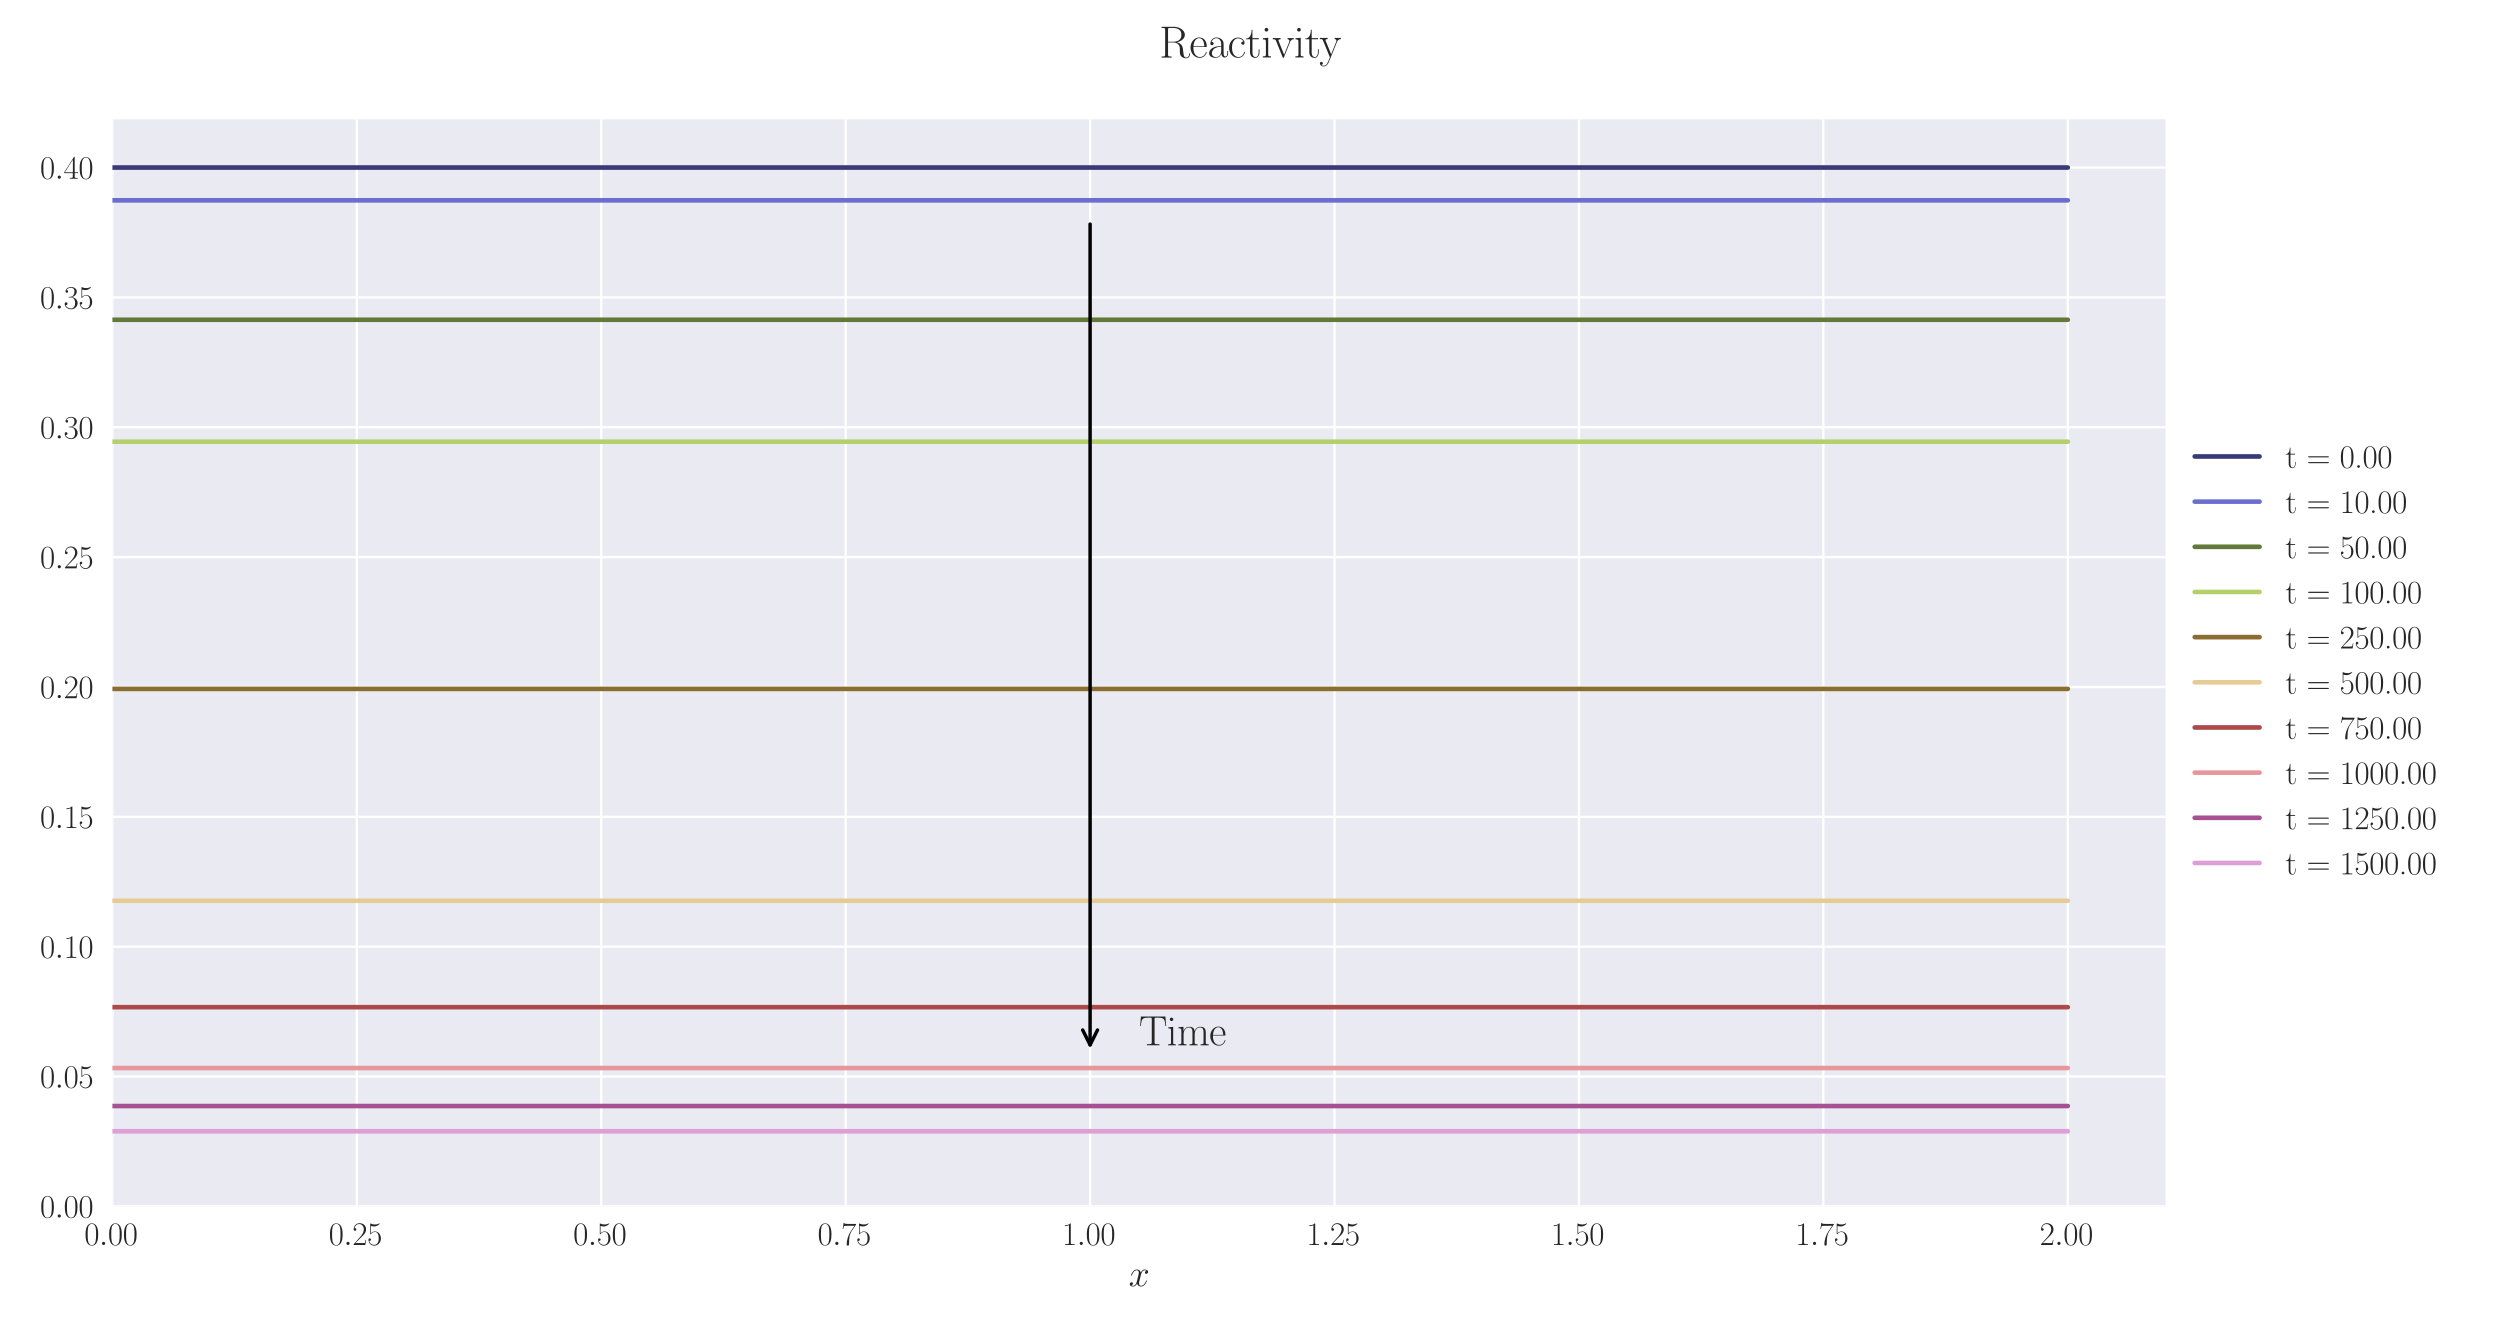 <?xml version="1.0" encoding="utf-8" standalone="no"?>
<!DOCTYPE svg PUBLIC "-//W3C//DTD SVG 1.1//EN"
  "http://www.w3.org/Graphics/SVG/1.1/DTD/svg11.dtd">
<svg xmlns:xlink="http://www.w3.org/1999/xlink" width="1080pt" height="576pt" viewBox="0 0 1080 576" xmlns="http://www.w3.org/2000/svg" version="1.1">
 <defs>
  <style type="text/css">*{stroke-linejoin: round; stroke-linecap: butt}</style>
 </defs>
 <g id="figure_1">
  <g id="patch_1">
   <path d="M 0 576 
L 1080 576 
L 1080 0 
L 0 0 
z
" style="fill: #ffffff"/>
  </g>
  <g id="axes_1">
   <g id="patch_2">
    <path d="M 48.559 521.153 
L 935.518 521.153 
L 935.518 51.564 
L 48.559 51.564 
z
" style="fill: #eaeaf2"/>
   </g>
   <g id="matplotlib.axis_1">
    <g id="xtick_1">
     <g id="line2d_1">
      <path d="M 48.559 521.153 
L 48.559 51.564 
" clip-path="url(#pea898872c6)" style="fill: none; stroke: #ffffff; stroke-linecap: round"/>
     </g>
     <g id="line2d_2"/>
     <g id="text_1">
      <!-- $\mathdefault{0.00}$ -->
      <g style="fill: #262626" transform="translate(36.42 537.839) scale(0.14 -0.14)">
       <defs>
        <path id="CMR17-30" d="M 2688 2025 
C 2688 2416 2682 3080 2413 3591 
C 2176 4039 1798 4198 1466 4198 
C 1158 4198 768 4058 525 3597 
C 269 3118 243 2524 243 2025 
C 243 1661 250 1106 448 619 
C 723 -39 1216 -128 1466 -128 
C 1760 -128 2208 -7 2470 600 
C 2662 1042 2688 1559 2688 2025 
z
M 1466 -26 
C 1056 -26 813 325 723 812 
C 653 1188 653 1738 653 2096 
C 653 2588 653 2997 736 3387 
C 858 3929 1216 4096 1466 4096 
C 1728 4096 2067 3923 2189 3400 
C 2272 3036 2278 2607 2278 2096 
C 2278 1680 2278 1169 2202 792 
C 2067 95 1690 -26 1466 -26 
z
" transform="scale(0.016)"/>
        <path id="CMMI12-3a" d="M 1178 307 
C 1178 492 1024 619 870 619 
C 685 619 557 466 557 313 
C 557 128 710 0 864 0 
C 1050 0 1178 153 1178 307 
z
" transform="scale(0.016)"/>
       </defs>
       <use xlink:href="#CMR17-30" transform="scale(0.996)"/>
       <use xlink:href="#CMMI12-3a" transform="translate(45.69 0) scale(0.996)"/>
       <use xlink:href="#CMR17-30" transform="translate(72.788 0) scale(0.996)"/>
       <use xlink:href="#CMR17-30" transform="translate(118.478 0) scale(0.996)"/>
      </g>
     </g>
    </g>
    <g id="xtick_2">
     <g id="line2d_3">
      <path d="M 154.149 521.153 
L 154.149 51.564 
" clip-path="url(#pea898872c6)" style="fill: none; stroke: #ffffff; stroke-linecap: round"/>
     </g>
     <g id="line2d_4"/>
     <g id="text_2">
      <!-- $\mathdefault{0.25}$ -->
      <g style="fill: #262626" transform="translate(142.01 537.839) scale(0.14 -0.14)">
       <defs>
        <path id="CMR17-32" d="M 2669 989 
L 2554 989 
C 2490 536 2438 459 2413 420 
C 2381 369 1920 369 1830 369 
L 602 369 
C 832 619 1280 1072 1824 1597 
C 2214 1967 2669 2402 2669 3035 
C 2669 3790 2067 4224 1395 4224 
C 691 4224 262 3604 262 3030 
C 262 2780 448 2748 525 2748 
C 589 2748 781 2787 781 3010 
C 781 3207 614 3264 525 3264 
C 486 3264 448 3258 422 3245 
C 544 3790 915 4058 1306 4058 
C 1862 4058 2227 3617 2227 3035 
C 2227 2479 1901 2000 1536 1584 
L 262 146 
L 262 0 
L 2515 0 
L 2669 989 
z
" transform="scale(0.016)"/>
        <path id="CMR17-35" d="M 730 3692 
C 794 3666 1056 3584 1325 3584 
C 1920 3584 2246 3911 2432 4100 
C 2432 4157 2432 4192 2394 4192 
C 2387 4192 2374 4192 2323 4163 
C 2099 4058 1837 3973 1517 3973 
C 1325 3973 1037 3999 723 4139 
C 653 4171 640 4171 634 4171 
C 602 4171 595 4164 595 4037 
L 595 2203 
C 595 2089 595 2057 659 2057 
C 691 2057 704 2070 736 2114 
C 941 2401 1222 2522 1542 2522 
C 1766 2522 2246 2382 2246 1289 
C 2246 1085 2246 715 2054 421 
C 1894 159 1645 25 1370 25 
C 947 25 518 320 403 814 
C 429 807 480 795 506 795 
C 589 795 749 840 749 1038 
C 749 1210 627 1280 506 1280 
C 358 1280 262 1190 262 1011 
C 262 454 704 -128 1382 -128 
C 2042 -128 2669 440 2669 1264 
C 2669 2030 2170 2624 1549 2624 
C 1222 2624 947 2503 730 2274 
L 730 3692 
z
" transform="scale(0.016)"/>
       </defs>
       <use xlink:href="#CMR17-30" transform="scale(0.996)"/>
       <use xlink:href="#CMMI12-3a" transform="translate(45.69 0) scale(0.996)"/>
       <use xlink:href="#CMR17-32" transform="translate(72.788 0) scale(0.996)"/>
       <use xlink:href="#CMR17-35" transform="translate(118.478 0) scale(0.996)"/>
      </g>
     </g>
    </g>
    <g id="xtick_3">
     <g id="line2d_5">
      <path d="M 259.74 521.153 
L 259.74 51.564 
" clip-path="url(#pea898872c6)" style="fill: none; stroke: #ffffff; stroke-linecap: round"/>
     </g>
     <g id="line2d_6"/>
     <g id="text_3">
      <!-- $\mathdefault{0.50}$ -->
      <g style="fill: #262626" transform="translate(247.6 537.839) scale(0.14 -0.14)">
       <use xlink:href="#CMR17-30" transform="scale(0.996)"/>
       <use xlink:href="#CMMI12-3a" transform="translate(45.69 0) scale(0.996)"/>
       <use xlink:href="#CMR17-35" transform="translate(72.788 0) scale(0.996)"/>
       <use xlink:href="#CMR17-30" transform="translate(118.478 0) scale(0.996)"/>
      </g>
     </g>
    </g>
    <g id="xtick_4">
     <g id="line2d_7">
      <path d="M 365.33 521.153 
L 365.33 51.564 
" clip-path="url(#pea898872c6)" style="fill: none; stroke: #ffffff; stroke-linecap: round"/>
     </g>
     <g id="line2d_8"/>
     <g id="text_4">
      <!-- $\mathdefault{0.75}$ -->
      <g style="fill: #262626" transform="translate(353.19 537.839) scale(0.14 -0.14)">
       <defs>
        <path id="CMR17-37" d="M 2886 3941 
L 2886 4081 
L 1382 4081 
C 634 4081 621 4165 595 4288 
L 480 4288 
L 294 3094 
L 410 3094 
C 429 3215 474 3540 550 3661 
C 589 3712 1062 3712 1171 3712 
L 2579 3712 
L 1869 2661 
C 1395 1954 1069 999 1069 165 
C 1069 89 1069 -128 1299 -128 
C 1530 -128 1530 89 1530 171 
L 1530 465 
C 1530 1508 1709 2196 2003 2636 
L 2886 3941 
z
" transform="scale(0.016)"/>
       </defs>
       <use xlink:href="#CMR17-30" transform="scale(0.996)"/>
       <use xlink:href="#CMMI12-3a" transform="translate(45.69 0) scale(0.996)"/>
       <use xlink:href="#CMR17-37" transform="translate(72.788 0) scale(0.996)"/>
       <use xlink:href="#CMR17-35" transform="translate(118.478 0) scale(0.996)"/>
      </g>
     </g>
    </g>
    <g id="xtick_5">
     <g id="line2d_9">
      <path d="M 470.92 521.153 
L 470.92 51.564 
" clip-path="url(#pea898872c6)" style="fill: none; stroke: #ffffff; stroke-linecap: round"/>
     </g>
     <g id="line2d_10"/>
     <g id="text_5">
      <!-- $\mathdefault{1.00}$ -->
      <g style="fill: #262626" transform="translate(458.781 537.839) scale(0.14 -0.14)">
       <defs>
        <path id="CMR17-31" d="M 1702 4058 
C 1702 4192 1696 4192 1606 4192 
C 1357 3916 979 3827 621 3827 
C 602 3827 570 3827 563 3808 
C 557 3795 557 3782 557 3648 
C 755 3648 1088 3686 1344 3839 
L 1344 461 
C 1344 236 1331 160 781 160 
L 589 160 
L 589 0 
C 896 0 1216 0 1523 0 
C 1830 0 2150 0 2458 0 
L 2458 160 
L 2266 160 
C 1715 160 1702 230 1702 458 
L 1702 4058 
z
" transform="scale(0.016)"/>
       </defs>
       <use xlink:href="#CMR17-31" transform="scale(0.996)"/>
       <use xlink:href="#CMMI12-3a" transform="translate(45.69 0) scale(0.996)"/>
       <use xlink:href="#CMR17-30" transform="translate(72.788 0) scale(0.996)"/>
       <use xlink:href="#CMR17-30" transform="translate(118.478 0) scale(0.996)"/>
      </g>
     </g>
    </g>
    <g id="xtick_6">
     <g id="line2d_11">
      <path d="M 576.511 521.153 
L 576.511 51.564 
" clip-path="url(#pea898872c6)" style="fill: none; stroke: #ffffff; stroke-linecap: round"/>
     </g>
     <g id="line2d_12"/>
     <g id="text_6">
      <!-- $\mathdefault{1.25}$ -->
      <g style="fill: #262626" transform="translate(564.371 537.839) scale(0.14 -0.14)">
       <use xlink:href="#CMR17-31" transform="scale(0.996)"/>
       <use xlink:href="#CMMI12-3a" transform="translate(45.69 0) scale(0.996)"/>
       <use xlink:href="#CMR17-32" transform="translate(72.788 0) scale(0.996)"/>
       <use xlink:href="#CMR17-35" transform="translate(118.478 0) scale(0.996)"/>
      </g>
     </g>
    </g>
    <g id="xtick_7">
     <g id="line2d_13">
      <path d="M 682.101 521.153 
L 682.101 51.564 
" clip-path="url(#pea898872c6)" style="fill: none; stroke: #ffffff; stroke-linecap: round"/>
     </g>
     <g id="line2d_14"/>
     <g id="text_7">
      <!-- $\mathdefault{1.50}$ -->
      <g style="fill: #262626" transform="translate(669.961 537.839) scale(0.14 -0.14)">
       <use xlink:href="#CMR17-31" transform="scale(0.996)"/>
       <use xlink:href="#CMMI12-3a" transform="translate(45.69 0) scale(0.996)"/>
       <use xlink:href="#CMR17-35" transform="translate(72.788 0) scale(0.996)"/>
       <use xlink:href="#CMR17-30" transform="translate(118.478 0) scale(0.996)"/>
      </g>
     </g>
    </g>
    <g id="xtick_8">
     <g id="line2d_15">
      <path d="M 787.691 521.153 
L 787.691 51.564 
" clip-path="url(#pea898872c6)" style="fill: none; stroke: #ffffff; stroke-linecap: round"/>
     </g>
     <g id="line2d_16"/>
     <g id="text_8">
      <!-- $\mathdefault{1.75}$ -->
      <g style="fill: #262626" transform="translate(775.552 537.839) scale(0.14 -0.14)">
       <use xlink:href="#CMR17-31" transform="scale(0.996)"/>
       <use xlink:href="#CMMI12-3a" transform="translate(45.69 0) scale(0.996)"/>
       <use xlink:href="#CMR17-37" transform="translate(72.788 0) scale(0.996)"/>
       <use xlink:href="#CMR17-35" transform="translate(118.478 0) scale(0.996)"/>
      </g>
     </g>
    </g>
    <g id="xtick_9">
     <g id="line2d_17">
      <path d="M 893.282 521.153 
L 893.282 51.564 
" clip-path="url(#pea898872c6)" style="fill: none; stroke: #ffffff; stroke-linecap: round"/>
     </g>
     <g id="line2d_18"/>
     <g id="text_9">
      <!-- $\mathdefault{2.00}$ -->
      <g style="fill: #262626" transform="translate(881.142 537.839) scale(0.14 -0.14)">
       <use xlink:href="#CMR17-32" transform="scale(0.996)"/>
       <use xlink:href="#CMMI12-3a" transform="translate(45.69 0) scale(0.996)"/>
       <use xlink:href="#CMR17-30" transform="translate(72.788 0) scale(0.996)"/>
       <use xlink:href="#CMR17-30" transform="translate(118.478 0) scale(0.996)"/>
      </g>
     </g>
    </g>
    <g id="text_10">
     <!-- $x$ -->
     <g style="fill: #262626" transform="translate(487.604 555.621) scale(0.16 -0.16)">
      <defs>
       <path id="CMMI12-78" d="M 3034 2606 
C 2829 2567 2752 2414 2752 2293 
C 2752 2139 2874 2088 2963 2088 
C 3155 2088 3290 2254 3290 2427 
C 3290 2695 2982 2816 2714 2816 
C 2323 2816 2106 2433 2048 2312 
C 1901 2816 1504 2816 1389 2816 
C 736 2816 390 1980 390 1839 
C 390 1814 416 1782 461 1782 
C 512 1782 525 1820 538 1846 
C 755 2555 1184 2689 1370 2689 
C 1658 2689 1715 2420 1715 2267 
C 1715 2127 1677 1980 1600 1673 
L 1382 798 
C 1286 415 1101 64 762 64 
C 730 64 570 64 435 147 
C 666 192 717 383 717 460 
C 717 588 621 664 499 664 
C 346 664 179 530 179 326 
C 179 57 480 -64 755 -64 
C 1062 -64 1280 179 1414 441 
C 1517 64 1837 -64 2074 -64 
C 2726 -64 3072 773 3072 913 
C 3072 945 3046 971 3008 971 
C 2950 971 2944 939 2925 888 
C 2752 326 2381 64 2093 64 
C 1869 64 1747 230 1747 492 
C 1747 632 1773 734 1875 1156 
L 2099 2024 
C 2195 2408 2413 2689 2707 2689 
C 2720 2689 2899 2689 3034 2606 
z
" transform="scale(0.016)"/>
      </defs>
      <use xlink:href="#CMMI12-78" transform="scale(0.996)"/>
     </g>
    </g>
   </g>
   <g id="matplotlib.axis_2">
    <g id="ytick_1">
     <g id="line2d_19">
      <path d="M 48.559 521.153 
L 935.518 521.153 
" clip-path="url(#pea898872c6)" style="fill: none; stroke: #ffffff; stroke-linecap: round"/>
     </g>
     <g id="line2d_20"/>
     <g id="text_11">
      <!-- $\mathdefault{0.00}$ -->
      <g style="fill: #262626" transform="translate(17.28 525.996) scale(0.14 -0.14)">
       <use xlink:href="#CMR17-30" transform="scale(0.996)"/>
       <use xlink:href="#CMMI12-3a" transform="translate(45.69 0) scale(0.996)"/>
       <use xlink:href="#CMR17-30" transform="translate(72.788 0) scale(0.996)"/>
       <use xlink:href="#CMR17-30" transform="translate(118.478 0) scale(0.996)"/>
      </g>
     </g>
    </g>
    <g id="ytick_2">
     <g id="line2d_21">
      <path d="M 48.559 465.056 
L 935.518 465.056 
" clip-path="url(#pea898872c6)" style="fill: none; stroke: #ffffff; stroke-linecap: round"/>
     </g>
     <g id="line2d_22"/>
     <g id="text_12">
      <!-- $\mathdefault{0.05}$ -->
      <g style="fill: #262626" transform="translate(17.28 469.899) scale(0.14 -0.14)">
       <use xlink:href="#CMR17-30" transform="scale(0.996)"/>
       <use xlink:href="#CMMI12-3a" transform="translate(45.69 0) scale(0.996)"/>
       <use xlink:href="#CMR17-30" transform="translate(72.788 0) scale(0.996)"/>
       <use xlink:href="#CMR17-35" transform="translate(118.478 0) scale(0.996)"/>
      </g>
     </g>
    </g>
    <g id="ytick_3">
     <g id="line2d_23">
      <path d="M 48.559 408.96 
L 935.518 408.96 
" clip-path="url(#pea898872c6)" style="fill: none; stroke: #ffffff; stroke-linecap: round"/>
     </g>
     <g id="line2d_24"/>
     <g id="text_13">
      <!-- $\mathdefault{0.10}$ -->
      <g style="fill: #262626" transform="translate(17.28 413.803) scale(0.14 -0.14)">
       <use xlink:href="#CMR17-30" transform="scale(0.996)"/>
       <use xlink:href="#CMMI12-3a" transform="translate(45.69 0) scale(0.996)"/>
       <use xlink:href="#CMR17-31" transform="translate(72.788 0) scale(0.996)"/>
       <use xlink:href="#CMR17-30" transform="translate(118.478 0) scale(0.996)"/>
      </g>
     </g>
    </g>
    <g id="ytick_4">
     <g id="line2d_25">
      <path d="M 48.559 352.863 
L 935.518 352.863 
" clip-path="url(#pea898872c6)" style="fill: none; stroke: #ffffff; stroke-linecap: round"/>
     </g>
     <g id="line2d_26"/>
     <g id="text_14">
      <!-- $\mathdefault{0.15}$ -->
      <g style="fill: #262626" transform="translate(17.28 357.706) scale(0.14 -0.14)">
       <use xlink:href="#CMR17-30" transform="scale(0.996)"/>
       <use xlink:href="#CMMI12-3a" transform="translate(45.69 0) scale(0.996)"/>
       <use xlink:href="#CMR17-31" transform="translate(72.788 0) scale(0.996)"/>
       <use xlink:href="#CMR17-35" transform="translate(118.478 0) scale(0.996)"/>
      </g>
     </g>
    </g>
    <g id="ytick_5">
     <g id="line2d_27">
      <path d="M 48.559 296.767 
L 935.518 296.767 
" clip-path="url(#pea898872c6)" style="fill: none; stroke: #ffffff; stroke-linecap: round"/>
     </g>
     <g id="line2d_28"/>
     <g id="text_15">
      <!-- $\mathdefault{0.20}$ -->
      <g style="fill: #262626" transform="translate(17.28 301.61) scale(0.14 -0.14)">
       <use xlink:href="#CMR17-30" transform="scale(0.996)"/>
       <use xlink:href="#CMMI12-3a" transform="translate(45.69 0) scale(0.996)"/>
       <use xlink:href="#CMR17-32" transform="translate(72.788 0) scale(0.996)"/>
       <use xlink:href="#CMR17-30" transform="translate(118.478 0) scale(0.996)"/>
      </g>
     </g>
    </g>
    <g id="ytick_6">
     <g id="line2d_29">
      <path d="M 48.559 240.67 
L 935.518 240.67 
" clip-path="url(#pea898872c6)" style="fill: none; stroke: #ffffff; stroke-linecap: round"/>
     </g>
     <g id="line2d_30"/>
     <g id="text_16">
      <!-- $\mathdefault{0.25}$ -->
      <g style="fill: #262626" transform="translate(17.28 245.513) scale(0.14 -0.14)">
       <use xlink:href="#CMR17-30" transform="scale(0.996)"/>
       <use xlink:href="#CMMI12-3a" transform="translate(45.69 0) scale(0.996)"/>
       <use xlink:href="#CMR17-32" transform="translate(72.788 0) scale(0.996)"/>
       <use xlink:href="#CMR17-35" transform="translate(118.478 0) scale(0.996)"/>
      </g>
     </g>
    </g>
    <g id="ytick_7">
     <g id="line2d_31">
      <path d="M 48.559 184.574 
L 935.518 184.574 
" clip-path="url(#pea898872c6)" style="fill: none; stroke: #ffffff; stroke-linecap: round"/>
     </g>
     <g id="line2d_32"/>
     <g id="text_17">
      <!-- $\mathdefault{0.30}$ -->
      <g style="fill: #262626" transform="translate(17.28 189.417) scale(0.14 -0.14)">
       <defs>
        <path id="CMR17-33" d="M 1414 2157 
C 1984 2157 2234 1662 2234 1090 
C 2234 320 1824 25 1453 25 
C 1114 25 563 194 390 693 
C 422 680 454 680 486 680 
C 640 680 755 782 755 948 
C 755 1133 614 1216 486 1216 
C 378 1216 211 1165 211 926 
C 211 335 787 -128 1466 -128 
C 2176 -128 2720 430 2720 1085 
C 2720 1707 2208 2157 1600 2227 
C 2086 2328 2554 2756 2554 3329 
C 2554 3820 2048 4179 1472 4179 
C 890 4179 378 3829 378 3329 
C 378 3110 544 3072 627 3072 
C 762 3072 877 3155 877 3321 
C 877 3486 762 3569 627 3569 
C 602 3569 570 3569 544 3557 
C 730 3959 1235 4032 1459 4032 
C 1683 4032 2106 3925 2106 3320 
C 2106 3143 2080 2828 1862 2550 
C 1670 2304 1453 2304 1242 2284 
C 1210 2284 1062 2269 1037 2269 
C 992 2263 966 2257 966 2208 
C 966 2163 973 2157 1101 2157 
L 1414 2157 
z
" transform="scale(0.016)"/>
       </defs>
       <use xlink:href="#CMR17-30" transform="scale(0.996)"/>
       <use xlink:href="#CMMI12-3a" transform="translate(45.69 0) scale(0.996)"/>
       <use xlink:href="#CMR17-33" transform="translate(72.788 0) scale(0.996)"/>
       <use xlink:href="#CMR17-30" transform="translate(118.478 0) scale(0.996)"/>
      </g>
     </g>
    </g>
    <g id="ytick_8">
     <g id="line2d_33">
      <path d="M 48.559 128.477 
L 935.518 128.477 
" clip-path="url(#pea898872c6)" style="fill: none; stroke: #ffffff; stroke-linecap: round"/>
     </g>
     <g id="line2d_34"/>
     <g id="text_18">
      <!-- $\mathdefault{0.35}$ -->
      <g style="fill: #262626" transform="translate(17.28 133.32) scale(0.14 -0.14)">
       <use xlink:href="#CMR17-30" transform="scale(0.996)"/>
       <use xlink:href="#CMMI12-3a" transform="translate(45.69 0) scale(0.996)"/>
       <use xlink:href="#CMR17-33" transform="translate(72.788 0) scale(0.996)"/>
       <use xlink:href="#CMR17-35" transform="translate(118.478 0) scale(0.996)"/>
      </g>
     </g>
    </g>
    <g id="ytick_9">
     <g id="line2d_35">
      <path d="M 48.559 72.381 
L 935.518 72.381 
" clip-path="url(#pea898872c6)" style="fill: none; stroke: #ffffff; stroke-linecap: round"/>
     </g>
     <g id="line2d_36"/>
     <g id="text_19">
      <!-- $\mathdefault{0.40}$ -->
      <g style="fill: #262626" transform="translate(17.28 77.224) scale(0.14 -0.14)">
       <defs>
        <path id="CMR17-34" d="M 2150 4122 
C 2150 4256 2144 4256 2029 4256 
L 128 1254 
L 128 1088 
L 1779 1088 
L 1779 457 
C 1779 224 1766 160 1318 160 
L 1197 160 
L 1197 0 
C 1402 0 1747 0 1965 0 
C 2182 0 2528 0 2733 0 
L 2733 160 
L 2611 160 
C 2163 160 2150 224 2150 457 
L 2150 1088 
L 2803 1088 
L 2803 1254 
L 2150 1254 
L 2150 4122 
z
M 1798 3703 
L 1798 1254 
L 256 1254 
L 1798 3703 
z
" transform="scale(0.016)"/>
       </defs>
       <use xlink:href="#CMR17-30" transform="scale(0.996)"/>
       <use xlink:href="#CMMI12-3a" transform="translate(45.69 0) scale(0.996)"/>
       <use xlink:href="#CMR17-34" transform="translate(72.788 0) scale(0.996)"/>
       <use xlink:href="#CMR17-30" transform="translate(118.478 0) scale(0.996)"/>
      </g>
     </g>
    </g>
   </g>
   <g id="line2d_37">
    <path d="M 48.559 72.381 
L 57.006 72.381 
L 65.454 72.381 
L 73.901 72.381 
L 82.348 72.381 
L 90.795 72.381 
L 99.242 72.381 
L 107.69 72.381 
L 116.137 72.381 
L 124.584 72.381 
L 133.031 72.381 
L 141.479 72.381 
L 149.926 72.381 
L 158.373 72.381 
L 166.82 72.381 
L 175.267 72.381 
L 183.715 72.381 
L 192.162 72.381 
L 200.609 72.381 
L 209.056 72.381 
L 217.504 72.381 
L 225.951 72.381 
L 234.398 72.381 
L 242.845 72.381 
L 251.292 72.381 
L 259.74 72.381 
L 268.187 72.381 
L 276.634 72.381 
L 285.081 72.381 
L 293.529 72.381 
L 301.976 72.381 
L 310.423 72.381 
L 318.87 72.381 
L 327.317 72.381 
L 335.765 72.381 
L 344.212 72.381 
L 352.659 72.381 
L 361.106 72.381 
L 369.554 72.381 
L 378.001 72.381 
L 386.448 72.381 
L 394.895 72.381 
L 403.343 72.381 
L 411.79 72.381 
L 420.237 72.381 
L 428.684 72.381 
L 437.131 72.381 
L 445.579 72.381 
L 454.026 72.381 
L 462.473 72.381 
L 470.92 72.381 
L 479.368 72.381 
L 487.815 72.381 
L 496.262 72.381 
L 504.709 72.381 
L 513.156 72.381 
L 521.604 72.381 
L 530.051 72.381 
L 538.498 72.381 
L 546.945 72.381 
L 555.393 72.381 
L 563.84 72.381 
L 572.287 72.381 
L 580.734 72.381 
L 589.181 72.381 
L 597.629 72.381 
L 606.076 72.381 
L 614.523 72.381 
L 622.97 72.381 
L 631.418 72.381 
L 639.865 72.381 
L 648.312 72.381 
L 656.759 72.381 
L 665.206 72.381 
L 673.654 72.381 
L 682.101 72.381 
L 690.548 72.381 
L 698.995 72.381 
L 707.443 72.381 
L 715.89 72.381 
L 724.337 72.381 
L 732.784 72.381 
L 741.232 72.381 
L 749.679 72.381 
L 758.126 72.381 
L 766.573 72.381 
L 775.02 72.381 
L 783.468 72.381 
L 791.915 72.381 
L 800.362 72.381 
L 808.809 72.381 
L 817.257 72.381 
L 825.704 72.381 
L 834.151 72.381 
L 842.598 72.381 
L 851.045 72.381 
L 859.493 72.381 
L 867.94 72.381 
L 876.387 72.381 
L 884.834 72.381 
L 893.282 72.381 
" clip-path="url(#pea898872c6)" style="fill: none; stroke: #393b79; stroke-width: 2; stroke-linecap: round"/>
   </g>
   <g id="line2d_38">
    <path d="M 48.559 86.542 
L 57.006 86.542 
L 65.454 86.542 
L 73.901 86.542 
L 82.348 86.542 
L 90.795 86.542 
L 99.242 86.542 
L 107.69 86.542 
L 116.137 86.542 
L 124.584 86.542 
L 133.031 86.542 
L 141.479 86.542 
L 149.926 86.542 
L 158.373 86.542 
L 166.82 86.542 
L 175.267 86.542 
L 183.715 86.542 
L 192.162 86.542 
L 200.609 86.542 
L 209.056 86.542 
L 217.504 86.542 
L 225.951 86.542 
L 234.398 86.542 
L 242.845 86.542 
L 251.292 86.542 
L 259.74 86.542 
L 268.187 86.542 
L 276.634 86.542 
L 285.081 86.542 
L 293.529 86.542 
L 301.976 86.542 
L 310.423 86.542 
L 318.87 86.542 
L 327.317 86.542 
L 335.765 86.542 
L 344.212 86.542 
L 352.659 86.542 
L 361.106 86.542 
L 369.554 86.542 
L 378.001 86.542 
L 386.448 86.542 
L 394.895 86.542 
L 403.343 86.542 
L 411.79 86.542 
L 420.237 86.542 
L 428.684 86.542 
L 437.131 86.542 
L 445.579 86.542 
L 454.026 86.542 
L 462.473 86.542 
L 470.92 86.542 
L 479.368 86.542 
L 487.815 86.542 
L 496.262 86.542 
L 504.709 86.542 
L 513.156 86.542 
L 521.604 86.542 
L 530.051 86.542 
L 538.498 86.542 
L 546.945 86.542 
L 555.393 86.542 
L 563.84 86.542 
L 572.287 86.542 
L 580.734 86.542 
L 589.181 86.542 
L 597.629 86.542 
L 606.076 86.542 
L 614.523 86.542 
L 622.97 86.542 
L 631.418 86.542 
L 639.865 86.542 
L 648.312 86.542 
L 656.759 86.542 
L 665.206 86.542 
L 673.654 86.542 
L 682.101 86.542 
L 690.548 86.542 
L 698.995 86.542 
L 707.443 86.542 
L 715.89 86.542 
L 724.337 86.542 
L 732.784 86.542 
L 741.232 86.542 
L 749.679 86.542 
L 758.126 86.542 
L 766.573 86.542 
L 775.02 86.542 
L 783.468 86.542 
L 791.915 86.542 
L 800.362 86.542 
L 808.809 86.542 
L 817.257 86.542 
L 825.704 86.542 
L 834.151 86.542 
L 842.598 86.542 
L 851.045 86.542 
L 859.493 86.542 
L 867.94 86.542 
L 876.387 86.542 
L 884.834 86.542 
L 893.282 86.542 
" clip-path="url(#pea898872c6)" style="fill: none; stroke: #6b6ecf; stroke-width: 2; stroke-linecap: round"/>
   </g>
   <g id="line2d_39">
    <path d="M 48.559 138.144 
L 57.006 138.144 
L 65.454 138.144 
L 73.901 138.144 
L 82.348 138.144 
L 90.795 138.144 
L 99.242 138.144 
L 107.69 138.144 
L 116.137 138.144 
L 124.584 138.144 
L 133.031 138.144 
L 141.479 138.144 
L 149.926 138.144 
L 158.373 138.144 
L 166.82 138.144 
L 175.267 138.144 
L 183.715 138.144 
L 192.162 138.144 
L 200.609 138.144 
L 209.056 138.144 
L 217.504 138.144 
L 225.951 138.144 
L 234.398 138.144 
L 242.845 138.144 
L 251.292 138.144 
L 259.74 138.144 
L 268.187 138.144 
L 276.634 138.144 
L 285.081 138.144 
L 293.529 138.144 
L 301.976 138.144 
L 310.423 138.144 
L 318.87 138.144 
L 327.317 138.144 
L 335.765 138.144 
L 344.212 138.144 
L 352.659 138.144 
L 361.106 138.144 
L 369.554 138.144 
L 378.001 138.144 
L 386.448 138.144 
L 394.895 138.144 
L 403.343 138.144 
L 411.79 138.144 
L 420.237 138.144 
L 428.684 138.144 
L 437.131 138.144 
L 445.579 138.144 
L 454.026 138.144 
L 462.473 138.144 
L 470.92 138.144 
L 479.368 138.144 
L 487.815 138.144 
L 496.262 138.144 
L 504.709 138.144 
L 513.156 138.144 
L 521.604 138.144 
L 530.051 138.144 
L 538.498 138.144 
L 546.945 138.144 
L 555.393 138.144 
L 563.84 138.144 
L 572.287 138.144 
L 580.734 138.144 
L 589.181 138.144 
L 597.629 138.144 
L 606.076 138.144 
L 614.523 138.144 
L 622.97 138.144 
L 631.418 138.144 
L 639.865 138.144 
L 648.312 138.144 
L 656.759 138.144 
L 665.206 138.144 
L 673.654 138.144 
L 682.101 138.144 
L 690.548 138.144 
L 698.995 138.144 
L 707.443 138.144 
L 715.89 138.144 
L 724.337 138.144 
L 732.784 138.144 
L 741.232 138.144 
L 749.679 138.144 
L 758.126 138.144 
L 766.573 138.144 
L 775.02 138.144 
L 783.468 138.144 
L 791.915 138.144 
L 800.362 138.144 
L 808.809 138.144 
L 817.257 138.144 
L 825.704 138.144 
L 834.151 138.144 
L 842.598 138.144 
L 851.045 138.144 
L 859.493 138.144 
L 867.94 138.144 
L 876.387 138.144 
L 884.834 138.144 
L 893.282 138.144 
" clip-path="url(#pea898872c6)" style="fill: none; stroke: #637939; stroke-width: 2; stroke-linecap: round"/>
   </g>
   <g id="line2d_40">
    <path d="M 48.559 190.819 
L 57.006 190.819 
L 65.454 190.819 
L 73.901 190.819 
L 82.348 190.819 
L 90.795 190.819 
L 99.242 190.819 
L 107.69 190.819 
L 116.137 190.819 
L 124.584 190.819 
L 133.031 190.819 
L 141.479 190.819 
L 149.926 190.819 
L 158.373 190.819 
L 166.82 190.819 
L 175.267 190.819 
L 183.715 190.819 
L 192.162 190.819 
L 200.609 190.819 
L 209.056 190.819 
L 217.504 190.819 
L 225.951 190.819 
L 234.398 190.819 
L 242.845 190.819 
L 251.292 190.819 
L 259.74 190.819 
L 268.187 190.819 
L 276.634 190.819 
L 285.081 190.819 
L 293.529 190.819 
L 301.976 190.819 
L 310.423 190.819 
L 318.87 190.819 
L 327.317 190.819 
L 335.765 190.819 
L 344.212 190.819 
L 352.659 190.819 
L 361.106 190.819 
L 369.554 190.819 
L 378.001 190.819 
L 386.448 190.819 
L 394.895 190.819 
L 403.343 190.819 
L 411.79 190.819 
L 420.237 190.819 
L 428.684 190.819 
L 437.131 190.819 
L 445.579 190.819 
L 454.026 190.819 
L 462.473 190.819 
L 470.92 190.819 
L 479.368 190.819 
L 487.815 190.819 
L 496.262 190.819 
L 504.709 190.819 
L 513.156 190.819 
L 521.604 190.819 
L 530.051 190.819 
L 538.498 190.819 
L 546.945 190.819 
L 555.393 190.819 
L 563.84 190.819 
L 572.287 190.819 
L 580.734 190.819 
L 589.181 190.819 
L 597.629 190.819 
L 606.076 190.819 
L 614.523 190.819 
L 622.97 190.819 
L 631.418 190.819 
L 639.865 190.819 
L 648.312 190.819 
L 656.759 190.819 
L 665.206 190.819 
L 673.654 190.819 
L 682.101 190.819 
L 690.548 190.819 
L 698.995 190.819 
L 707.443 190.819 
L 715.89 190.819 
L 724.337 190.819 
L 732.784 190.819 
L 741.232 190.819 
L 749.679 190.819 
L 758.126 190.819 
L 766.573 190.819 
L 775.02 190.819 
L 783.468 190.819 
L 791.915 190.819 
L 800.362 190.819 
L 808.809 190.819 
L 817.257 190.819 
L 825.704 190.819 
L 834.151 190.819 
L 842.598 190.819 
L 851.045 190.819 
L 859.493 190.819 
L 867.94 190.819 
L 876.387 190.819 
L 884.834 190.819 
L 893.282 190.819 
" clip-path="url(#pea898872c6)" style="fill: none; stroke: #b5cf6b; stroke-width: 2; stroke-linecap: round"/>
   </g>
   <g id="line2d_41">
    <path d="M 48.559 297.599 
L 57.006 297.599 
L 65.454 297.599 
L 73.901 297.599 
L 82.348 297.599 
L 90.795 297.599 
L 99.242 297.599 
L 107.69 297.599 
L 116.137 297.599 
L 124.584 297.599 
L 133.031 297.599 
L 141.479 297.599 
L 149.926 297.599 
L 158.373 297.599 
L 166.82 297.599 
L 175.267 297.599 
L 183.715 297.599 
L 192.162 297.599 
L 200.609 297.599 
L 209.056 297.599 
L 217.504 297.599 
L 225.951 297.599 
L 234.398 297.599 
L 242.845 297.599 
L 251.292 297.599 
L 259.74 297.599 
L 268.187 297.599 
L 276.634 297.599 
L 285.081 297.599 
L 293.529 297.599 
L 301.976 297.599 
L 310.423 297.599 
L 318.87 297.599 
L 327.317 297.599 
L 335.765 297.599 
L 344.212 297.599 
L 352.659 297.599 
L 361.106 297.599 
L 369.554 297.599 
L 378.001 297.599 
L 386.448 297.599 
L 394.895 297.599 
L 403.343 297.599 
L 411.79 297.599 
L 420.237 297.599 
L 428.684 297.599 
L 437.131 297.599 
L 445.579 297.599 
L 454.026 297.599 
L 462.473 297.599 
L 470.92 297.599 
L 479.368 297.599 
L 487.815 297.599 
L 496.262 297.599 
L 504.709 297.599 
L 513.156 297.599 
L 521.604 297.599 
L 530.051 297.599 
L 538.498 297.599 
L 546.945 297.599 
L 555.393 297.599 
L 563.84 297.599 
L 572.287 297.599 
L 580.734 297.599 
L 589.181 297.599 
L 597.629 297.599 
L 606.076 297.599 
L 614.523 297.599 
L 622.97 297.599 
L 631.418 297.599 
L 639.865 297.599 
L 648.312 297.599 
L 656.759 297.599 
L 665.206 297.599 
L 673.654 297.599 
L 682.101 297.599 
L 690.548 297.599 
L 698.995 297.599 
L 707.443 297.599 
L 715.89 297.599 
L 724.337 297.599 
L 732.784 297.599 
L 741.232 297.599 
L 749.679 297.599 
L 758.126 297.599 
L 766.573 297.599 
L 775.02 297.599 
L 783.468 297.599 
L 791.915 297.599 
L 800.362 297.599 
L 808.809 297.599 
L 817.257 297.599 
L 825.704 297.599 
L 834.151 297.599 
L 842.598 297.599 
L 851.045 297.599 
L 859.493 297.599 
L 867.94 297.599 
L 876.387 297.599 
L 884.834 297.599 
L 893.282 297.599 
" clip-path="url(#pea898872c6)" style="fill: none; stroke: #8c6d31; stroke-width: 2; stroke-linecap: round"/>
   </g>
   <g id="line2d_42">
    <path d="M 48.559 389.132 
L 57.006 389.132 
L 65.454 389.132 
L 73.901 389.132 
L 82.348 389.132 
L 90.795 389.132 
L 99.242 389.132 
L 107.69 389.132 
L 116.137 389.132 
L 124.584 389.132 
L 133.031 389.132 
L 141.479 389.132 
L 149.926 389.132 
L 158.373 389.132 
L 166.82 389.132 
L 175.267 389.132 
L 183.715 389.132 
L 192.162 389.132 
L 200.609 389.132 
L 209.056 389.132 
L 217.504 389.132 
L 225.951 389.132 
L 234.398 389.132 
L 242.845 389.132 
L 251.292 389.132 
L 259.74 389.132 
L 268.187 389.132 
L 276.634 389.132 
L 285.081 389.132 
L 293.529 389.132 
L 301.976 389.132 
L 310.423 389.132 
L 318.87 389.132 
L 327.317 389.132 
L 335.765 389.132 
L 344.212 389.132 
L 352.659 389.132 
L 361.106 389.132 
L 369.554 389.132 
L 378.001 389.132 
L 386.448 389.132 
L 394.895 389.132 
L 403.343 389.132 
L 411.79 389.132 
L 420.237 389.132 
L 428.684 389.132 
L 437.131 389.132 
L 445.579 389.132 
L 454.026 389.132 
L 462.473 389.132 
L 470.92 389.132 
L 479.368 389.132 
L 487.815 389.132 
L 496.262 389.132 
L 504.709 389.132 
L 513.156 389.132 
L 521.604 389.132 
L 530.051 389.132 
L 538.498 389.132 
L 546.945 389.132 
L 555.393 389.132 
L 563.84 389.132 
L 572.287 389.132 
L 580.734 389.132 
L 589.181 389.132 
L 597.629 389.132 
L 606.076 389.132 
L 614.523 389.132 
L 622.97 389.132 
L 631.418 389.132 
L 639.865 389.132 
L 648.312 389.132 
L 656.759 389.132 
L 665.206 389.132 
L 673.654 389.132 
L 682.101 389.132 
L 690.548 389.132 
L 698.995 389.132 
L 707.443 389.132 
L 715.89 389.132 
L 724.337 389.132 
L 732.784 389.132 
L 741.232 389.132 
L 749.679 389.132 
L 758.126 389.132 
L 766.573 389.132 
L 775.02 389.132 
L 783.468 389.132 
L 791.915 389.132 
L 800.362 389.132 
L 808.809 389.132 
L 817.257 389.132 
L 825.704 389.132 
L 834.151 389.132 
L 842.598 389.132 
L 851.045 389.132 
L 859.493 389.132 
L 867.94 389.132 
L 876.387 389.132 
L 884.834 389.132 
L 893.282 389.132 
" clip-path="url(#pea898872c6)" style="fill: none; stroke: #e7cb94; stroke-width: 2; stroke-linecap: round"/>
   </g>
   <g id="line2d_43">
    <path d="M 48.559 435.098 
L 57.006 435.098 
L 65.454 435.098 
L 73.901 435.098 
L 82.348 435.098 
L 90.795 435.098 
L 99.242 435.098 
L 107.69 435.098 
L 116.137 435.098 
L 124.584 435.098 
L 133.031 435.098 
L 141.479 435.098 
L 149.926 435.098 
L 158.373 435.098 
L 166.82 435.098 
L 175.267 435.098 
L 183.715 435.098 
L 192.162 435.098 
L 200.609 435.098 
L 209.056 435.098 
L 217.504 435.098 
L 225.951 435.098 
L 234.398 435.098 
L 242.845 435.098 
L 251.292 435.098 
L 259.74 435.098 
L 268.187 435.098 
L 276.634 435.098 
L 285.081 435.098 
L 293.529 435.098 
L 301.976 435.098 
L 310.423 435.098 
L 318.87 435.098 
L 327.317 435.098 
L 335.765 435.098 
L 344.212 435.098 
L 352.659 435.098 
L 361.106 435.098 
L 369.554 435.098 
L 378.001 435.098 
L 386.448 435.098 
L 394.895 435.098 
L 403.343 435.098 
L 411.79 435.098 
L 420.237 435.098 
L 428.684 435.098 
L 437.131 435.098 
L 445.579 435.098 
L 454.026 435.098 
L 462.473 435.098 
L 470.92 435.098 
L 479.368 435.098 
L 487.815 435.098 
L 496.262 435.098 
L 504.709 435.098 
L 513.156 435.098 
L 521.604 435.098 
L 530.051 435.098 
L 538.498 435.098 
L 546.945 435.098 
L 555.393 435.098 
L 563.84 435.098 
L 572.287 435.098 
L 580.734 435.098 
L 589.181 435.098 
L 597.629 435.098 
L 606.076 435.098 
L 614.523 435.098 
L 622.97 435.098 
L 631.418 435.098 
L 639.865 435.098 
L 648.312 435.098 
L 656.759 435.098 
L 665.206 435.098 
L 673.654 435.098 
L 682.101 435.098 
L 690.548 435.098 
L 698.995 435.098 
L 707.443 435.098 
L 715.89 435.098 
L 724.337 435.098 
L 732.784 435.098 
L 741.232 435.098 
L 749.679 435.098 
L 758.126 435.098 
L 766.573 435.098 
L 775.02 435.098 
L 783.468 435.098 
L 791.915 435.098 
L 800.362 435.098 
L 808.809 435.098 
L 817.257 435.098 
L 825.704 435.098 
L 834.151 435.098 
L 842.598 435.098 
L 851.045 435.098 
L 859.493 435.098 
L 867.94 435.098 
L 876.387 435.098 
L 884.834 435.098 
L 893.282 435.098 
" clip-path="url(#pea898872c6)" style="fill: none; stroke: #ad494a; stroke-width: 2; stroke-linecap: round"/>
   </g>
   <g id="line2d_44">
    <path d="M 48.559 461.387 
L 57.006 461.387 
L 65.454 461.387 
L 73.901 461.387 
L 82.348 461.387 
L 90.795 461.387 
L 99.242 461.387 
L 107.69 461.387 
L 116.137 461.387 
L 124.584 461.387 
L 133.031 461.387 
L 141.479 461.387 
L 149.926 461.387 
L 158.373 461.387 
L 166.82 461.387 
L 175.267 461.387 
L 183.715 461.387 
L 192.162 461.387 
L 200.609 461.387 
L 209.056 461.387 
L 217.504 461.387 
L 225.951 461.387 
L 234.398 461.387 
L 242.845 461.387 
L 251.292 461.387 
L 259.74 461.387 
L 268.187 461.387 
L 276.634 461.387 
L 285.081 461.387 
L 293.529 461.387 
L 301.976 461.387 
L 310.423 461.387 
L 318.87 461.387 
L 327.317 461.387 
L 335.765 461.387 
L 344.212 461.387 
L 352.659 461.387 
L 361.106 461.387 
L 369.554 461.387 
L 378.001 461.387 
L 386.448 461.387 
L 394.895 461.387 
L 403.343 461.387 
L 411.79 461.387 
L 420.237 461.387 
L 428.684 461.387 
L 437.131 461.387 
L 445.579 461.387 
L 454.026 461.387 
L 462.473 461.387 
L 470.92 461.387 
L 479.368 461.387 
L 487.815 461.387 
L 496.262 461.387 
L 504.709 461.387 
L 513.156 461.387 
L 521.604 461.387 
L 530.051 461.387 
L 538.498 461.387 
L 546.945 461.387 
L 555.393 461.387 
L 563.84 461.387 
L 572.287 461.387 
L 580.734 461.387 
L 589.181 461.387 
L 597.629 461.387 
L 606.076 461.387 
L 614.523 461.387 
L 622.97 461.387 
L 631.418 461.387 
L 639.865 461.387 
L 648.312 461.387 
L 656.759 461.387 
L 665.206 461.387 
L 673.654 461.387 
L 682.101 461.387 
L 690.548 461.387 
L 698.995 461.387 
L 707.443 461.387 
L 715.89 461.387 
L 724.337 461.387 
L 732.784 461.387 
L 741.232 461.387 
L 749.679 461.387 
L 758.126 461.387 
L 766.573 461.387 
L 775.02 461.387 
L 783.468 461.387 
L 791.915 461.387 
L 800.362 461.387 
L 808.809 461.387 
L 817.257 461.387 
L 825.704 461.387 
L 834.151 461.387 
L 842.598 461.387 
L 851.045 461.387 
L 859.493 461.387 
L 867.94 461.387 
L 876.387 461.387 
L 884.834 461.387 
L 893.282 461.387 
" clip-path="url(#pea898872c6)" style="fill: none; stroke: #e7969c; stroke-width: 2; stroke-linecap: round"/>
   </g>
   <g id="line2d_45">
    <path d="M 48.559 477.8 
L 57.006 477.8 
L 65.454 477.8 
L 73.901 477.8 
L 82.348 477.8 
L 90.795 477.8 
L 99.242 477.8 
L 107.69 477.8 
L 116.137 477.8 
L 124.584 477.8 
L 133.031 477.8 
L 141.479 477.8 
L 149.926 477.8 
L 158.373 477.8 
L 166.82 477.8 
L 175.267 477.8 
L 183.715 477.8 
L 192.162 477.8 
L 200.609 477.8 
L 209.056 477.8 
L 217.504 477.8 
L 225.951 477.8 
L 234.398 477.8 
L 242.845 477.8 
L 251.292 477.8 
L 259.74 477.8 
L 268.187 477.8 
L 276.634 477.8 
L 285.081 477.8 
L 293.529 477.8 
L 301.976 477.8 
L 310.423 477.8 
L 318.87 477.8 
L 327.317 477.8 
L 335.765 477.8 
L 344.212 477.8 
L 352.659 477.8 
L 361.106 477.8 
L 369.554 477.8 
L 378.001 477.8 
L 386.448 477.8 
L 394.895 477.8 
L 403.343 477.8 
L 411.79 477.8 
L 420.237 477.8 
L 428.684 477.8 
L 437.131 477.8 
L 445.579 477.8 
L 454.026 477.8 
L 462.473 477.8 
L 470.92 477.8 
L 479.368 477.8 
L 487.815 477.8 
L 496.262 477.8 
L 504.709 477.8 
L 513.156 477.8 
L 521.604 477.8 
L 530.051 477.8 
L 538.498 477.8 
L 546.945 477.8 
L 555.393 477.8 
L 563.84 477.8 
L 572.287 477.8 
L 580.734 477.8 
L 589.181 477.8 
L 597.629 477.8 
L 606.076 477.8 
L 614.523 477.8 
L 622.97 477.8 
L 631.418 477.8 
L 639.865 477.8 
L 648.312 477.8 
L 656.759 477.8 
L 665.206 477.8 
L 673.654 477.8 
L 682.101 477.8 
L 690.548 477.8 
L 698.995 477.8 
L 707.443 477.8 
L 715.89 477.8 
L 724.337 477.8 
L 732.784 477.8 
L 741.232 477.8 
L 749.679 477.8 
L 758.126 477.8 
L 766.573 477.8 
L 775.02 477.8 
L 783.468 477.8 
L 791.915 477.8 
L 800.362 477.8 
L 808.809 477.8 
L 817.257 477.8 
L 825.704 477.8 
L 834.151 477.8 
L 842.598 477.8 
L 851.045 477.8 
L 859.493 477.8 
L 867.94 477.8 
L 876.387 477.8 
L 884.834 477.8 
L 893.282 477.8 
" clip-path="url(#pea898872c6)" style="fill: none; stroke: #a55194; stroke-width: 2; stroke-linecap: round"/>
   </g>
   <g id="line2d_46">
    <path d="M 48.559 488.712 
L 57.006 488.712 
L 65.454 488.712 
L 73.901 488.712 
L 82.348 488.712 
L 90.795 488.712 
L 99.242 488.712 
L 107.69 488.712 
L 116.137 488.712 
L 124.584 488.712 
L 133.031 488.712 
L 141.479 488.712 
L 149.926 488.712 
L 158.373 488.712 
L 166.82 488.712 
L 175.267 488.712 
L 183.715 488.712 
L 192.162 488.712 
L 200.609 488.712 
L 209.056 488.712 
L 217.504 488.712 
L 225.951 488.712 
L 234.398 488.712 
L 242.845 488.712 
L 251.292 488.712 
L 259.74 488.712 
L 268.187 488.712 
L 276.634 488.712 
L 285.081 488.712 
L 293.529 488.712 
L 301.976 488.712 
L 310.423 488.712 
L 318.87 488.712 
L 327.317 488.712 
L 335.765 488.712 
L 344.212 488.712 
L 352.659 488.712 
L 361.106 488.712 
L 369.554 488.712 
L 378.001 488.712 
L 386.448 488.712 
L 394.895 488.712 
L 403.343 488.712 
L 411.79 488.712 
L 420.237 488.712 
L 428.684 488.712 
L 437.131 488.712 
L 445.579 488.712 
L 454.026 488.712 
L 462.473 488.712 
L 470.92 488.712 
L 479.368 488.712 
L 487.815 488.712 
L 496.262 488.712 
L 504.709 488.712 
L 513.156 488.712 
L 521.604 488.712 
L 530.051 488.712 
L 538.498 488.712 
L 546.945 488.712 
L 555.393 488.712 
L 563.84 488.712 
L 572.287 488.712 
L 580.734 488.712 
L 589.181 488.712 
L 597.629 488.712 
L 606.076 488.712 
L 614.523 488.712 
L 622.97 488.712 
L 631.418 488.712 
L 639.865 488.712 
L 648.312 488.712 
L 656.759 488.712 
L 665.206 488.712 
L 673.654 488.712 
L 682.101 488.712 
L 690.548 488.712 
L 698.995 488.712 
L 707.443 488.712 
L 715.89 488.712 
L 724.337 488.712 
L 732.784 488.712 
L 741.232 488.712 
L 749.679 488.712 
L 758.126 488.712 
L 766.573 488.712 
L 775.02 488.712 
L 783.468 488.712 
L 791.915 488.712 
L 800.362 488.712 
L 808.809 488.712 
L 817.257 488.712 
L 825.704 488.712 
L 834.151 488.712 
L 842.598 488.712 
L 851.045 488.712 
L 859.493 488.712 
L 867.94 488.712 
L 876.387 488.712 
L 884.834 488.712 
L 893.282 488.712 
" clip-path="url(#pea898872c6)" style="fill: none; stroke: #de9ed6; stroke-width: 2; stroke-linecap: round"/>
   </g>
   <g id="patch_3">
    <path d="M 48.559 521.153 
L 48.559 51.564 
" style="fill: none"/>
   </g>
   <g id="patch_4">
    <path d="M 935.518 521.153 
L 935.518 51.564 
" style="fill: none"/>
   </g>
   <g id="patch_5">
    <path d="M 48.559 521.153 
L 935.518 521.153 
" style="fill: none"/>
   </g>
   <g id="patch_6">
    <path d="M 48.559 51.564 
L 935.518 51.564 
" style="fill: none"/>
   </g>
   <g id="patch_7">
    <path d="M 470.92 96.817 
Q 470.92 274.937 470.92 451.379 
" style="fill: none; stroke: #000000; stroke-width: 1.5; stroke-linecap: round"/>
    <path d="M 474.12 444.979 
L 470.92 451.379 
L 467.72 444.979 
" style="fill: none; stroke: #000000; stroke-width: 1.5; stroke-linecap: round"/>
   </g>
   <g id="text_20">
    <!-- Time -->
    <g style="fill: #262626" transform="translate(492.038 451.566) scale(0.18 -0.18)">
     <defs>
      <path id="CMR17-54" d="M 3981 4326 
L 288 4326 
L 179 2918 
L 294 2918 
C 378 3976 467 4160 1453 4160 
C 1568 4160 1754 4160 1805 4154 
C 1926 4135 1926 4058 1926 3912 
L 1926 459 
C 1926 230 1907 160 1376 160 
L 1197 160 
L 1197 0 
C 1504 0 1824 0 2138 0 
C 2451 0 2771 0 3078 0 
L 3078 160 
L 2899 160 
C 2368 160 2349 230 2349 459 
L 2349 3912 
C 2349 4052 2349 4129 2464 4154 
C 2515 4160 2701 4160 2816 4160 
C 3795 4160 3891 3976 3974 2918 
L 4090 2918 
L 3981 4326 
z
" transform="scale(0.016)"/>
      <path id="CMR17-69" d="M 992 3909 
C 992 4049 877 4170 730 4170 
C 589 4170 467 4056 467 3909 
C 467 3769 582 3648 730 3648 
C 870 3648 992 3763 992 3909 
z
M 243 2706 
L 243 2541 
C 602 2541 653 2502 653 2197 
L 653 427 
C 653 184 627 153 218 153 
L 218 -13 
C 371 0 646 0 806 0 
C 960 0 1222 0 1370 -13 
L 1370 153 
C 992 153 979 191 979 420 
L 979 2776 
L 243 2706 
z
" transform="scale(0.016)"/>
      <path id="CMR17-6d" d="M 4326 1933 
C 4326 2252 4269 2790 3507 2790 
C 3072 2790 2771 2496 2656 2151 
L 2650 2151 
C 2573 2676 2195 2790 1837 2790 
C 1331 2790 1069 2400 973 2144 
L 966 2144 
L 966 2790 
L 211 2720 
L 211 2554 
C 589 2554 646 2515 646 2208 
L 646 428 
C 646 184 621 153 211 153 
L 211 -13 
C 365 0 646 0 813 0 
C 979 0 1267 0 1421 -13 
L 1421 153 
C 1011 153 986 178 986 428 
L 986 1658 
C 986 2247 1344 2688 1792 2688 
C 2266 2688 2317 2266 2317 1958 
L 2317 428 
C 2317 184 2291 153 1882 153 
L 1882 -13 
C 2035 0 2317 0 2483 0 
C 2650 0 2938 0 3091 -13 
L 3091 153 
C 2682 153 2656 178 2656 428 
L 2656 1658 
C 2656 2247 3014 2688 3462 2688 
C 3936 2688 3987 2266 3987 1958 
L 3987 428 
C 3987 184 3962 153 3552 153 
L 3552 -13 
C 3706 0 3987 0 4154 0 
C 4320 0 4608 0 4762 -13 
L 4762 153 
C 4352 153 4326 178 4326 428 
L 4326 1933 
z
" transform="scale(0.016)"/>
      <path id="CMR17-65" d="M 2438 1472 
C 2464 1498 2464 1511 2464 1576 
C 2464 2238 2118 2816 1389 2816 
C 710 2816 173 2169 173 1383 
C 173 551 781 -64 1459 -64 
C 2176 -64 2458 607 2458 740 
C 2458 784 2419 784 2406 784 
C 2362 784 2355 771 2330 696 
C 2189 265 1837 51 1504 51 
C 1229 51 954 203 781 480 
C 582 803 582 1176 582 1472 
L 2438 1472 
z
M 589 1568 
C 634 2505 1126 2714 1382 2714 
C 1818 2714 2112 2297 2118 1568 
L 589 1568 
z
" transform="scale(0.016)"/>
     </defs>
     <use xlink:href="#CMR17-54" transform="scale(0.996)"/>
     <use xlink:href="#CMR17-69" transform="translate(66.51 0) scale(0.996)"/>
     <use xlink:href="#CMR17-6d" transform="translate(91.381 0) scale(0.996)"/>
     <use xlink:href="#CMR17-65" transform="translate(168.301 0) scale(0.996)"/>
    </g>
   </g>
   <g id="legend_1">
    <g id="line2d_47">
     <path d="M 948.118 197.198 
L 962.118 197.198 
L 976.118 197.198 
" style="fill: none; stroke: #393b79; stroke-width: 2; stroke-linecap: round"/>
    </g>
    <g id="text_21">
     <!-- t = 0.00 -->
     <g style="fill: #262626" transform="translate(987.318 202.098) scale(0.14 -0.14)">
      <defs>
       <path id="CMR17-74" d="M 966 2560 
L 1862 2560 
L 1862 2725 
L 966 2725 
L 966 3904 
L 851 3904 
C 838 3245 614 2668 70 2668 
L 70 2560 
L 627 2560 
L 627 771 
C 627 650 627 -64 1370 -64 
C 1747 -64 1965 306 1965 777 
L 1965 1140 
L 1850 1140 
L 1850 783 
C 1850 344 1677 51 1408 51 
C 1222 51 966 178 966 758 
L 966 2560 
z
" transform="scale(0.016)"/>
       <path id="CMR17-3d" d="M 4115 2017 
C 4211 2017 4307 2017 4307 2125 
C 4307 2240 4198 2240 4090 2240 
L 512 2240 
C 403 2240 294 2240 294 2125 
C 294 2017 390 2017 486 2017 
L 4115 2017 
z
M 4090 896 
C 4198 896 4307 896 4307 1011 
C 4307 1119 4211 1119 4115 1119 
L 486 1119 
C 390 1119 294 1119 294 1011 
C 294 896 403 896 512 896 
L 4090 896 
z
" transform="scale(0.016)"/>
       <path id="CMR17-2e" d="M 1062 261 
C 1062 420 934 522 800 522 
C 672 522 538 420 538 261 
C 538 102 666 0 800 0 
C 928 0 1062 102 1062 261 
z
" transform="scale(0.016)"/>
      </defs>
      <use xlink:href="#CMR17-74" transform="scale(0.996)"/>
      <use xlink:href="#CMR17-3d" transform="translate(65.357 0) scale(0.996)"/>
      <use xlink:href="#CMR17-30" transform="translate(167.147 0) scale(0.996)"/>
      <use xlink:href="#CMR17-2e" transform="translate(212.838 0) scale(0.996)"/>
      <use xlink:href="#CMR17-30" transform="translate(237.709 0) scale(0.996)"/>
      <use xlink:href="#CMR17-30" transform="translate(283.4 0) scale(0.996)"/>
     </g>
    </g>
    <g id="line2d_48">
     <path d="M 948.118 216.71 
L 962.118 216.71 
L 976.118 216.71 
" style="fill: none; stroke: #6b6ecf; stroke-width: 2; stroke-linecap: round"/>
    </g>
    <g id="text_22">
     <!-- t = 10.00 -->
     <g style="fill: #262626" transform="translate(987.318 221.61) scale(0.14 -0.14)">
      <use xlink:href="#CMR17-74" transform="scale(0.996)"/>
      <use xlink:href="#CMR17-3d" transform="translate(65.357 0) scale(0.996)"/>
      <use xlink:href="#CMR17-31" transform="translate(167.147 0) scale(0.996)"/>
      <use xlink:href="#CMR17-30" transform="translate(212.838 0) scale(0.996)"/>
      <use xlink:href="#CMR17-2e" transform="translate(258.528 0) scale(0.996)"/>
      <use xlink:href="#CMR17-30" transform="translate(283.4 0) scale(0.996)"/>
      <use xlink:href="#CMR17-30" transform="translate(329.09 0) scale(0.996)"/>
     </g>
    </g>
    <g id="line2d_49">
     <path d="M 948.118 236.222 
L 962.118 236.222 
L 976.118 236.222 
" style="fill: none; stroke: #637939; stroke-width: 2; stroke-linecap: round"/>
    </g>
    <g id="text_23">
     <!-- t = 50.00 -->
     <g style="fill: #262626" transform="translate(987.318 241.122) scale(0.14 -0.14)">
      <use xlink:href="#CMR17-74" transform="scale(0.996)"/>
      <use xlink:href="#CMR17-3d" transform="translate(65.357 0) scale(0.996)"/>
      <use xlink:href="#CMR17-35" transform="translate(167.147 0) scale(0.996)"/>
      <use xlink:href="#CMR17-30" transform="translate(212.838 0) scale(0.996)"/>
      <use xlink:href="#CMR17-2e" transform="translate(258.528 0) scale(0.996)"/>
      <use xlink:href="#CMR17-30" transform="translate(283.4 0) scale(0.996)"/>
      <use xlink:href="#CMR17-30" transform="translate(329.09 0) scale(0.996)"/>
     </g>
    </g>
    <g id="line2d_50">
     <path d="M 948.118 255.735 
L 962.118 255.735 
L 976.118 255.735 
" style="fill: none; stroke: #b5cf6b; stroke-width: 2; stroke-linecap: round"/>
    </g>
    <g id="text_24">
     <!-- t = 100.00 -->
     <g style="fill: #262626" transform="translate(987.318 260.635) scale(0.14 -0.14)">
      <use xlink:href="#CMR17-74" transform="scale(0.996)"/>
      <use xlink:href="#CMR17-3d" transform="translate(65.357 0) scale(0.996)"/>
      <use xlink:href="#CMR17-31" transform="translate(167.147 0) scale(0.996)"/>
      <use xlink:href="#CMR17-30" transform="translate(212.838 0) scale(0.996)"/>
      <use xlink:href="#CMR17-30" transform="translate(258.528 0) scale(0.996)"/>
      <use xlink:href="#CMR17-2e" transform="translate(304.219 0) scale(0.996)"/>
      <use xlink:href="#CMR17-30" transform="translate(329.09 0) scale(0.996)"/>
      <use xlink:href="#CMR17-30" transform="translate(374.78 0) scale(0.996)"/>
     </g>
    </g>
    <g id="line2d_51">
     <path d="M 948.118 275.247 
L 962.118 275.247 
L 976.118 275.247 
" style="fill: none; stroke: #8c6d31; stroke-width: 2; stroke-linecap: round"/>
    </g>
    <g id="text_25">
     <!-- t = 250.00 -->
     <g style="fill: #262626" transform="translate(987.318 280.147) scale(0.14 -0.14)">
      <use xlink:href="#CMR17-74" transform="scale(0.996)"/>
      <use xlink:href="#CMR17-3d" transform="translate(65.357 0) scale(0.996)"/>
      <use xlink:href="#CMR17-32" transform="translate(167.147 0) scale(0.996)"/>
      <use xlink:href="#CMR17-35" transform="translate(212.838 0) scale(0.996)"/>
      <use xlink:href="#CMR17-30" transform="translate(258.528 0) scale(0.996)"/>
      <use xlink:href="#CMR17-2e" transform="translate(304.219 0) scale(0.996)"/>
      <use xlink:href="#CMR17-30" transform="translate(329.09 0) scale(0.996)"/>
      <use xlink:href="#CMR17-30" transform="translate(374.78 0) scale(0.996)"/>
     </g>
    </g>
    <g id="line2d_52">
     <path d="M 948.118 294.759 
L 962.118 294.759 
L 976.118 294.759 
" style="fill: none; stroke: #e7cb94; stroke-width: 2; stroke-linecap: round"/>
    </g>
    <g id="text_26">
     <!-- t = 500.00 -->
     <g style="fill: #262626" transform="translate(987.318 299.659) scale(0.14 -0.14)">
      <use xlink:href="#CMR17-74" transform="scale(0.996)"/>
      <use xlink:href="#CMR17-3d" transform="translate(65.357 0) scale(0.996)"/>
      <use xlink:href="#CMR17-35" transform="translate(167.147 0) scale(0.996)"/>
      <use xlink:href="#CMR17-30" transform="translate(212.838 0) scale(0.996)"/>
      <use xlink:href="#CMR17-30" transform="translate(258.528 0) scale(0.996)"/>
      <use xlink:href="#CMR17-2e" transform="translate(304.219 0) scale(0.996)"/>
      <use xlink:href="#CMR17-30" transform="translate(329.09 0) scale(0.996)"/>
      <use xlink:href="#CMR17-30" transform="translate(374.78 0) scale(0.996)"/>
     </g>
    </g>
    <g id="line2d_53">
     <path d="M 948.118 314.271 
L 962.118 314.271 
L 976.118 314.271 
" style="fill: none; stroke: #ad494a; stroke-width: 2; stroke-linecap: round"/>
    </g>
    <g id="text_27">
     <!-- t = 750.00 -->
     <g style="fill: #262626" transform="translate(987.318 319.171) scale(0.14 -0.14)">
      <use xlink:href="#CMR17-74" transform="scale(0.996)"/>
      <use xlink:href="#CMR17-3d" transform="translate(65.357 0) scale(0.996)"/>
      <use xlink:href="#CMR17-37" transform="translate(167.147 0) scale(0.996)"/>
      <use xlink:href="#CMR17-35" transform="translate(212.838 0) scale(0.996)"/>
      <use xlink:href="#CMR17-30" transform="translate(258.528 0) scale(0.996)"/>
      <use xlink:href="#CMR17-2e" transform="translate(304.219 0) scale(0.996)"/>
      <use xlink:href="#CMR17-30" transform="translate(329.09 0) scale(0.996)"/>
      <use xlink:href="#CMR17-30" transform="translate(374.78 0) scale(0.996)"/>
     </g>
    </g>
    <g id="line2d_54">
     <path d="M 948.118 333.783 
L 962.118 333.783 
L 976.118 333.783 
" style="fill: none; stroke: #e7969c; stroke-width: 2; stroke-linecap: round"/>
    </g>
    <g id="text_28">
     <!-- t = 1000.00 -->
     <g style="fill: #262626" transform="translate(987.318 338.683) scale(0.14 -0.14)">
      <use xlink:href="#CMR17-74" transform="scale(0.996)"/>
      <use xlink:href="#CMR17-3d" transform="translate(65.357 0) scale(0.996)"/>
      <use xlink:href="#CMR17-31" transform="translate(167.147 0) scale(0.996)"/>
      <use xlink:href="#CMR17-30" transform="translate(212.838 0) scale(0.996)"/>
      <use xlink:href="#CMR17-30" transform="translate(258.528 0) scale(0.996)"/>
      <use xlink:href="#CMR17-30" transform="translate(304.219 0) scale(0.996)"/>
      <use xlink:href="#CMR17-2e" transform="translate(349.909 0) scale(0.996)"/>
      <use xlink:href="#CMR17-30" transform="translate(374.78 0) scale(0.996)"/>
      <use xlink:href="#CMR17-30" transform="translate(420.471 0) scale(0.996)"/>
     </g>
    </g>
    <g id="line2d_55">
     <path d="M 948.118 353.295 
L 962.118 353.295 
L 976.118 353.295 
" style="fill: none; stroke: #a55194; stroke-width: 2; stroke-linecap: round"/>
    </g>
    <g id="text_29">
     <!-- t = 1250.00 -->
     <g style="fill: #262626" transform="translate(987.318 358.195) scale(0.14 -0.14)">
      <use xlink:href="#CMR17-74" transform="scale(0.996)"/>
      <use xlink:href="#CMR17-3d" transform="translate(65.357 0) scale(0.996)"/>
      <use xlink:href="#CMR17-31" transform="translate(167.147 0) scale(0.996)"/>
      <use xlink:href="#CMR17-32" transform="translate(212.838 0) scale(0.996)"/>
      <use xlink:href="#CMR17-35" transform="translate(258.528 0) scale(0.996)"/>
      <use xlink:href="#CMR17-30" transform="translate(304.219 0) scale(0.996)"/>
      <use xlink:href="#CMR17-2e" transform="translate(349.909 0) scale(0.996)"/>
      <use xlink:href="#CMR17-30" transform="translate(374.78 0) scale(0.996)"/>
      <use xlink:href="#CMR17-30" transform="translate(420.471 0) scale(0.996)"/>
     </g>
    </g>
    <g id="line2d_56">
     <path d="M 948.118 372.807 
L 962.118 372.807 
L 976.118 372.807 
" style="fill: none; stroke: #de9ed6; stroke-width: 2; stroke-linecap: round"/>
    </g>
    <g id="text_30">
     <!-- t = 1500.00 -->
     <g style="fill: #262626" transform="translate(987.318 377.707) scale(0.14 -0.14)">
      <use xlink:href="#CMR17-74" transform="scale(0.996)"/>
      <use xlink:href="#CMR17-3d" transform="translate(65.357 0) scale(0.996)"/>
      <use xlink:href="#CMR17-31" transform="translate(167.147 0) scale(0.996)"/>
      <use xlink:href="#CMR17-35" transform="translate(212.838 0) scale(0.996)"/>
      <use xlink:href="#CMR17-30" transform="translate(258.528 0) scale(0.996)"/>
      <use xlink:href="#CMR17-30" transform="translate(304.219 0) scale(0.996)"/>
      <use xlink:href="#CMR17-2e" transform="translate(349.909 0) scale(0.996)"/>
      <use xlink:href="#CMR17-30" transform="translate(374.78 0) scale(0.996)"/>
      <use xlink:href="#CMR17-30" transform="translate(420.471 0) scale(0.996)"/>
     </g>
    </g>
   </g>
  </g>
  <g id="text_31">
   <!-- Reactivity -->
   <g style="fill: #262626" transform="translate(500.761 24.804) scale(0.192 -0.192)">
    <defs>
     <path id="CMR17-52" d="M 2509 2146 
C 3117 2268 3629 2676 3629 3186 
C 3629 3785 2950 4326 2054 4326 
L 333 4326 
L 333 4160 
C 774 4160 845 4160 845 3873 
L 845 415 
C 845 128 774 128 333 128 
L 333 -26 
C 518 -26 851 -26 1050 -26 
C 1248 -26 1581 -26 1766 -26 
L 1766 128 
C 1325 128 1254 128 1254 417 
L 1254 2112 
L 2003 2112 
C 2368 2112 2573 1964 2662 1881 
C 2918 1632 2918 1459 2918 1024 
C 2918 595 2918 377 3110 160 
C 3354 -102 3680 -128 3821 -128 
C 4294 -128 4365 396 4365 503 
C 4365 540 4365 585 4307 585 
C 4256 585 4250 547 4250 522 
C 4218 112 4032 -26 3834 -26 
C 3482 -26 3443 375 3405 764 
C 3386 898 3373 993 3360 1133 
C 3322 1452 3270 1917 2509 2146 
z
M 1984 2214 
L 1254 2214 
L 1254 3913 
C 1254 4129 1267 4160 1523 4160 
L 1990 4160 
C 2522 4160 3142 3977 3142 3190 
C 3142 2372 2464 2214 1984 2214 
z
" transform="scale(0.016)"/>
     <path id="CMR17-61" d="M 2304 1653 
C 2304 2072 2304 2294 2035 2543 
C 1798 2752 1523 2816 1306 2816 
C 800 2816 435 2407 435 1971 
C 435 1728 627 1728 666 1728 
C 749 1728 896 1778 896 1954 
C 896 2112 774 2181 666 2181 
C 640 2181 608 2174 589 2168 
C 723 2592 1069 2714 1293 2714 
C 1613 2714 1965 2429 1965 1885 
L 1965 1600 
C 1587 1600 1133 1549 774 1357 
C 371 1133 256 813 256 570 
C 256 77 832 -64 1171 -64 
C 1523 -64 1850 139 1990 511 
C 2003 233 2182 -18 2464 -18 
C 2598 -18 2938 70 2938 567 
L 2938 920 
L 2822 920 
L 2822 562 
C 2822 178 2650 128 2566 128 
C 2304 128 2304 458 2304 738 
L 2304 1653 
z
M 1965 870 
C 1965 317 1568 38 1216 38 
C 896 38 646 275 646 570 
C 646 761 730 1100 1101 1305 
C 1408 1478 1760 1504 1965 1504 
L 1965 870 
z
" transform="scale(0.016)"/>
     <path id="CMR17-63" d="M 2234 2240 
C 2112 2240 1933 2240 1933 2017 
C 1933 1838 2080 1787 2163 1787 
C 2208 1787 2394 1807 2394 2024 
C 2394 2467 1958 2803 1466 2803 
C 787 2803 211 2178 211 1363 
C 211 516 813 -64 1466 -64 
C 2259 -64 2458 677 2458 748 
C 2458 774 2451 793 2406 793 
C 2362 793 2355 787 2330 703 
C 2163 180 1798 51 1523 51 
C 1114 51 621 427 621 1369 
C 621 2338 1094 2688 1472 2688 
C 1722 2688 2093 2573 2234 2240 
z
" transform="scale(0.016)"/>
     <path id="CMR17-76" d="M 2502 2163 
C 2560 2304 2662 2560 3034 2560 
L 3034 2726 
C 2912 2726 2752 2726 2630 2726 
C 2496 2726 2285 2726 2157 2732 
L 2157 2566 
C 2317 2553 2406 2477 2406 2311 
C 2406 2253 2406 2240 2368 2151 
L 1664 377 
L 902 2286 
C 864 2369 864 2381 864 2407 
C 864 2560 1075 2560 1171 2560 
L 1171 2732 
C 1018 2726 736 2726 576 2726 
C 403 2726 205 2726 64 2732 
L 64 2560 
C 307 2560 442 2560 518 2362 
L 1446 44 
C 1485 -51 1491 -64 1549 -64 
C 1606 -64 1613 -51 1651 44 
L 2502 2163 
z
" transform="scale(0.016)"/>
     <path id="CMR17-79" d="M 2496 2197 
C 2656 2586 2944 2586 3034 2586 
L 3034 2752 
C 2912 2752 2752 2752 2630 2752 
C 2496 2752 2285 2752 2157 2758 
L 2157 2592 
C 2400 2573 2406 2394 2406 2343 
C 2406 2280 2394 2248 2362 2171 
L 1664 449 
L 902 2306 
C 870 2382 870 2426 870 2433 
C 870 2573 1018 2586 1171 2586 
L 1171 2758 
C 1018 2752 742 2752 582 2752 
C 410 2752 205 2752 64 2758 
L 64 2586 
C 410 2586 448 2554 531 2350 
L 1485 15 
C 1197 -738 1030 -1178 627 -1178 
C 557 -1178 397 -1159 282 -1044 
C 429 -1031 493 -942 493 -833 
C 493 -725 416 -629 288 -629 
C 147 -629 77 -725 77 -840 
C 77 -1095 339 -1280 627 -1280 
C 998 -1280 1229 -922 1357 -604 
L 2496 2197 
z
" transform="scale(0.016)"/>
    </defs>
    <use xlink:href="#CMR17-52" transform="scale(0.996)"/>
    <use xlink:href="#CMR17-65" transform="translate(67.791 0) scale(0.996)"/>
    <use xlink:href="#CMR17-61" transform="translate(108.277 0) scale(0.996)"/>
    <use xlink:href="#CMR17-63" transform="translate(153.967 0) scale(0.996)"/>
    <use xlink:href="#CMR17-74" transform="translate(194.453 0) scale(0.996)"/>
    <use xlink:href="#CMR17-69" transform="translate(229.734 0) scale(0.996)"/>
    <use xlink:href="#CMR17-76" transform="translate(254.605 0) scale(0.996)"/>
    <use xlink:href="#CMR17-69" transform="translate(302.898 0) scale(0.996)"/>
    <use xlink:href="#CMR17-74" transform="translate(327.769 0) scale(0.996)"/>
    <use xlink:href="#CMR17-79" transform="translate(360.447 0) scale(0.996)"/>
   </g>
  </g>
 </g>
 <defs>
  <clipPath id="pea898872c6">
   <rect x="48.559" y="51.564" width="886.959" height="469.589"/>
  </clipPath>
 </defs>
</svg>
